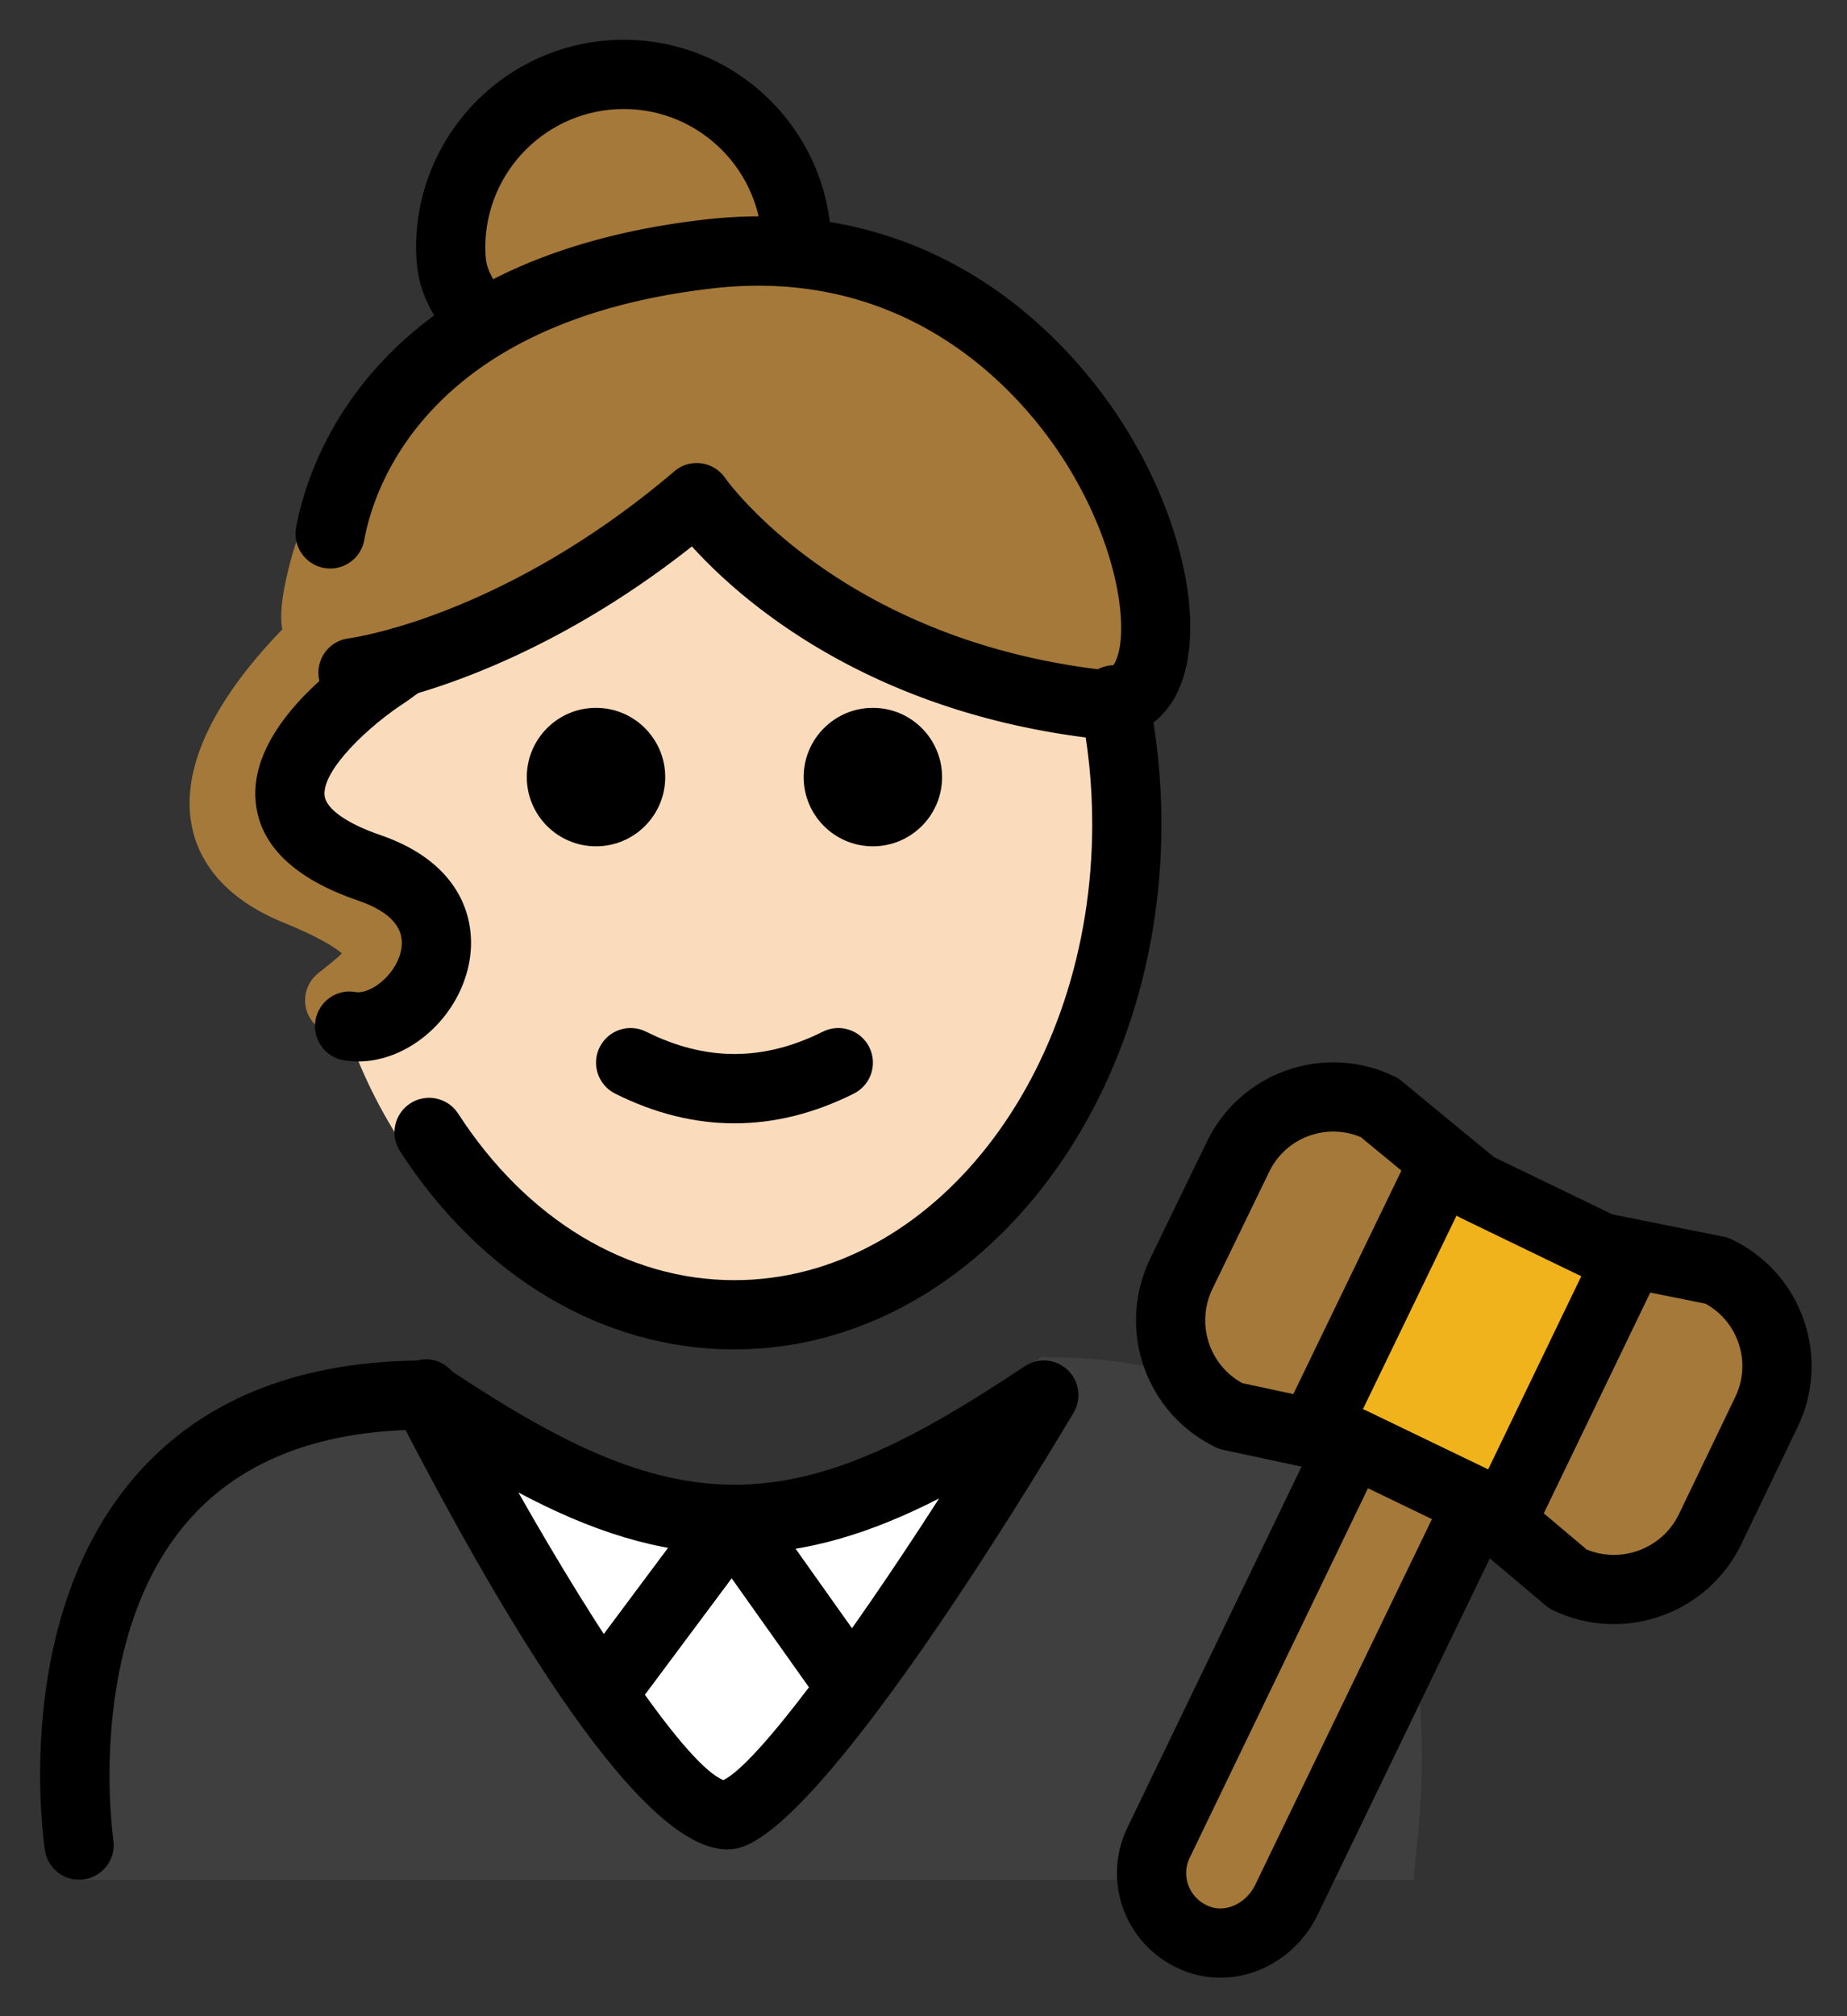 <svg xmlns="http://www.w3.org/2000/svg" role="img" viewBox="14.76 4.51 53.37 58.24"><rect x="14.76" y="4.51" width="53.37" height="58.24" fill="#333333" stroke="none"/><title>1F469-1F3FB-200D-2696-FE0F.svg</title><path fill="#3F3F3F" d="M16.924 58.817s-1.913-14.92 10.087-14.92c3.192 2.128 5.14 3.581 8.875 3.592 3.735.011 5.769-1.649 8.961-3.777 14.011 0 10.548 15.005 10.778 15.105"/><path fill="#FFF" d="M44.969 44.434l-3.886 5.973-2.594 4.499c-1.207 2.094-4.228 2.096-5.438.004l-2.599-4.496-3.458-5.98c6.142 5.292 12.133 5.292 17.975 0z"/><path fill="#A57939" d="M64.369 41.217c1.53.73 2.17 2.57 1.43 4.09l-1.63 3.39c-.74 1.52-2.58 2.16-4.1 1.43l-2.05-1.73.37-.44 3.4-7.05.04-.2 2.54.51z"/><path fill="#F1B31C" d="M61.829 40.706l-.04.201-3.4 7.049-.37.441-.53-.45-.02-.021-3.65-1.76h-.02l-.96-.21.13-.61 3.41-7.049.17-.201.84.69 3.64 1.761z"/><path fill="#A57939" d="M57.469 47.926l.02.02-.06.07-5.5 11.38c-.44.91-1.46 1.45-2.43 1.17-1.23-.37-1.8-1.72-1.26-2.83l5.54-11.48.02-.09h.02l3.65 1.76zm-2.85-11.42l1.93 1.59-.17.2-3.41 7.05-.13.61-2.52-.54c-1.53-.74-2.16-2.57-1.43-4.1l1.64-3.38c.73-1.53 2.57-2.17 4.09-1.43z"/><g><path fill="#a57939" d="M37.223 11.777l.559-.118c0-2.761-2.239-5-5-5s-5 2.239-5 5c0 .926.252 1.226.691 1.97l1.175-.249c-2.37 1.159-3.822 2.772-4.628 4.408-1.056.608-1.615 1.886-1.929 3.177-.202.83-.243 1.345-.175 1.727-1.383 1.427-2.891 3.473-2.653 5.439.113.93.674 2.213 2.704 3.037 1.042.423 1.488.725 1.673.882-.146.147-.394.343-.573.484l-.114.091c-.432.344-.503.973-.159 1.405.197.248.488.377.783.377.218 0 .438-.071.622-.218l.109-.087c.694-.549 1.558-1.232 1.405-2.3-.137-.959-1.004-1.68-2.994-2.488-1.365-.554-1.444-1.208-1.47-1.424-.131-1.079.924-2.574 2.087-3.791.622.145 1.368.12 2.005.115 1.298-.01 2.484-.712 3.103-1.769 1.593-.758 3.474-1.876 5.449-3.558 0 0 3.392 4.986 11.558 5.96 4.078.486.8-12.614-9.227-13.07z"/></g><g><path fill="#fadcbc" d="M46.451 24.847c-8.167-.973-11.558-5.96-11.558-5.96-3.492 2.974-6.723 4.228-8.502 4.735-.902.257-1.431.322-1.431.322l-.066-.402c-.175.166-.352.342-.526.523-.346 1.411-.535 2.908-.535 4.461 0 .3.049.597.124.891 1.813.767 2.624 1.468 2.755 2.385.152 1.067-.711 1.751-1.405 2.3l-.109.087c-.118.094-.253.146-.39.179 1.853 5.229 6.156 8.644 11.174 8.644 6.71 0 12.149-6.099 12.149-14.486 0-1.43-.169-2.809-.465-4.121-.283.337-.686.505-1.214.442z"/></g><g><path d="M28.474 14.629c-.343 0-.676-.176-.862-.492l-.137-.23c-.372-.617-.692-1.149-.692-2.248 0-3.309 2.691-6 6-6s6 2.691 6 6c0 .552-.447 1-1 1-.553 0-1-.448-1-1 0-2.206-1.794-4-4-4-2.206 0-4 1.794-4 4 0 .543.086.686.405 1.217l.146.245c.28.476.122 1.089-.353 1.369-.159.094-.334.139-.507.139zm13.508 12.329c0 1.105-.896 2-2 2s-2-.895-2-2c0-1.103.896-2 2-2s2 .896 2 2m-8 0c0 1.105-.896 2-2 2s-2-.895-2-2c0-1.103.896-2 2-2s2 .896 2 2m2 10.002c-1.152 0-2.304-.286-3.447-.858-.494-.247-.694-.848-.447-1.342.247-.494.846-.694 1.342-.447 1.718.859 3.388.859 5.106 0 .495-.247 1.095-.046 1.342.447.247.494.047 1.095-.447 1.342-1.143.572-2.295.858-3.447.858z"/><path d="M35.981 43.492c-3.786 0-7.308-2.087-9.662-5.726-.3-.464-.167-1.083.297-1.383.464-.299 1.083-.167 1.383.297 1.978 3.058 4.888 4.811 7.982 4.811 5.701 0 10.339-5.909 10.339-13.173 0-1.147-.116-2.287-.346-3.388-.113-.54.233-1.07.774-1.183.538-.113 1.07.234 1.183.775.258 1.235.389 2.512.389 3.796 0 8.366-5.535 15.173-12.339 15.173zM17.045 58.81c-.484 0-.91-.352-.986-.847-.041-.27-.973-6.633 2.581-10.775 1.88-2.191 4.625-3.325 8.162-3.375.375-.103.772.021 1.021.314 3.049 2.016 5.502 3.263 8.161 3.276 2.723-.014 5.229-1.321 8.383-3.424.389-.259.905-.214 1.244.107.338.322.409.836.169 1.237-1.652 2.771-7.233 11.865-9.641 12.562-1.952.554-5.2-3.493-9.661-12.064-2.763.106-4.886 1-6.314 2.661-2.956 3.437-2.138 9.12-2.129 9.178.083.545-.292 1.055-.838 1.139-.051.008-.102.011-.152.011zM29.739 47.623c2.362 4.171 4.901 7.922 5.925 8.309.991-.487 3.646-4.111 6.231-8.135-1.95.998-3.797 1.577-5.803 1.605-.021.001-.043.002-.065.001h-.066c-.016-.001-.028-.001-.042 0-.015 0-.029 0-.044-.001-2.121-.029-4.062-.675-6.137-1.779z"/><path fill="none" stroke="#000" stroke-linecap="round" stroke-linejoin="round" stroke-miterlimit="10" stroke-width="2" d="M57.429 48.017l-5.5 11.38c-.44.91-1.46 1.45-2.43 1.17-1.23-.37-1.8-1.72-1.26-2.83l5.54-11.48"/><path fill="none" stroke="#000" stroke-linecap="round" stroke-linejoin="round" stroke-miterlimit="10" stroke-width="2" d="M56.549 38.096l-1.93-1.59c-1.52-.74-3.36-.1-4.09 1.43l-1.64 3.38c-.73 1.53-.1 3.36 1.43 4.1l2.52.54.96.21h.02l3.65 1.76.02.02.53.45 2.05 1.73c1.52.73 3.36.09 4.1-1.43l1.63-3.39c.74-1.52.1-3.36-1.43-4.09l-2.54-.51-.8-.16-3.64-1.76-.84-.69zm5.24 2.811l-3.4 7.049m-5.42-2.61l3.41-7.049"/><path d="M32.16 54.446c-.208 0-.417-.065-.597-.198-.443-.33-.534-.957-.204-1.399l3.761-5.043c.192-.256.512-.392.814-.402.32.004.619.16.804.421l3.378 4.76c.319.451.214 1.075-.236 1.395-.451.32-1.074.213-1.395-.236l-2.583-3.64-2.938 3.941c-.196.264-.498.402-.803.402zm14.501-28.587a2.784 2.784 0 0 1-.328-.02c-6.531-.778-10.17-3.989-11.58-5.544-3.391 2.68-6.482 3.831-8.088 4.288-.95.271-1.521.345-1.583.353-.556.065-1.048-.323-1.114-.871-.067-.547.32-1.045.867-1.114.005-.001.48-.064 1.281-.291 1.574-.449 4.722-1.633 8.128-4.534.215-.184.494-.269.782-.23.281.038.533.194.693.429.029.043 3.278 4.627 10.85 5.529.247.029.306-.039.374-.146.466-.734.24-3.231-1.385-5.824-1.091-1.742-4.281-5.714-10.191-5.045-8.302.945-9.816 5.805-10.082 7.272-.099.544-.619.905-1.163.805-.543-.099-.904-.619-.806-1.163.329-1.81 2.153-7.8 11.824-8.902 7.039-.804 10.82 3.908 12.113 5.971 1.85 2.953 2.43 6.299 1.379 7.957-.442.698-1.149 1.082-1.972 1.082z"/><path d="M25.106 35.172c-.138 0-.274-.011-.41-.033-.544-.091-.912-.607-.821-1.151.092-.544.606-.917 1.151-.821.413.076 1.134-.45 1.309-1.143.167-.658-.247-1.162-1.23-1.499-1.812-.622-2.806-1.561-2.951-2.792-.268-2.269 2.635-4.235 3.219-4.606l.434-.315c.448-.322 1.075-.221 1.396.227.322.448.221 1.073-.227 1.396l-.482.348c-1.071.685-2.441 1.981-2.354 2.717.046.379.648.803 1.613 1.134 2.377.815 2.86 2.54 2.521 3.882-.386 1.525-1.778 2.658-3.167 2.658z"/></g></svg>